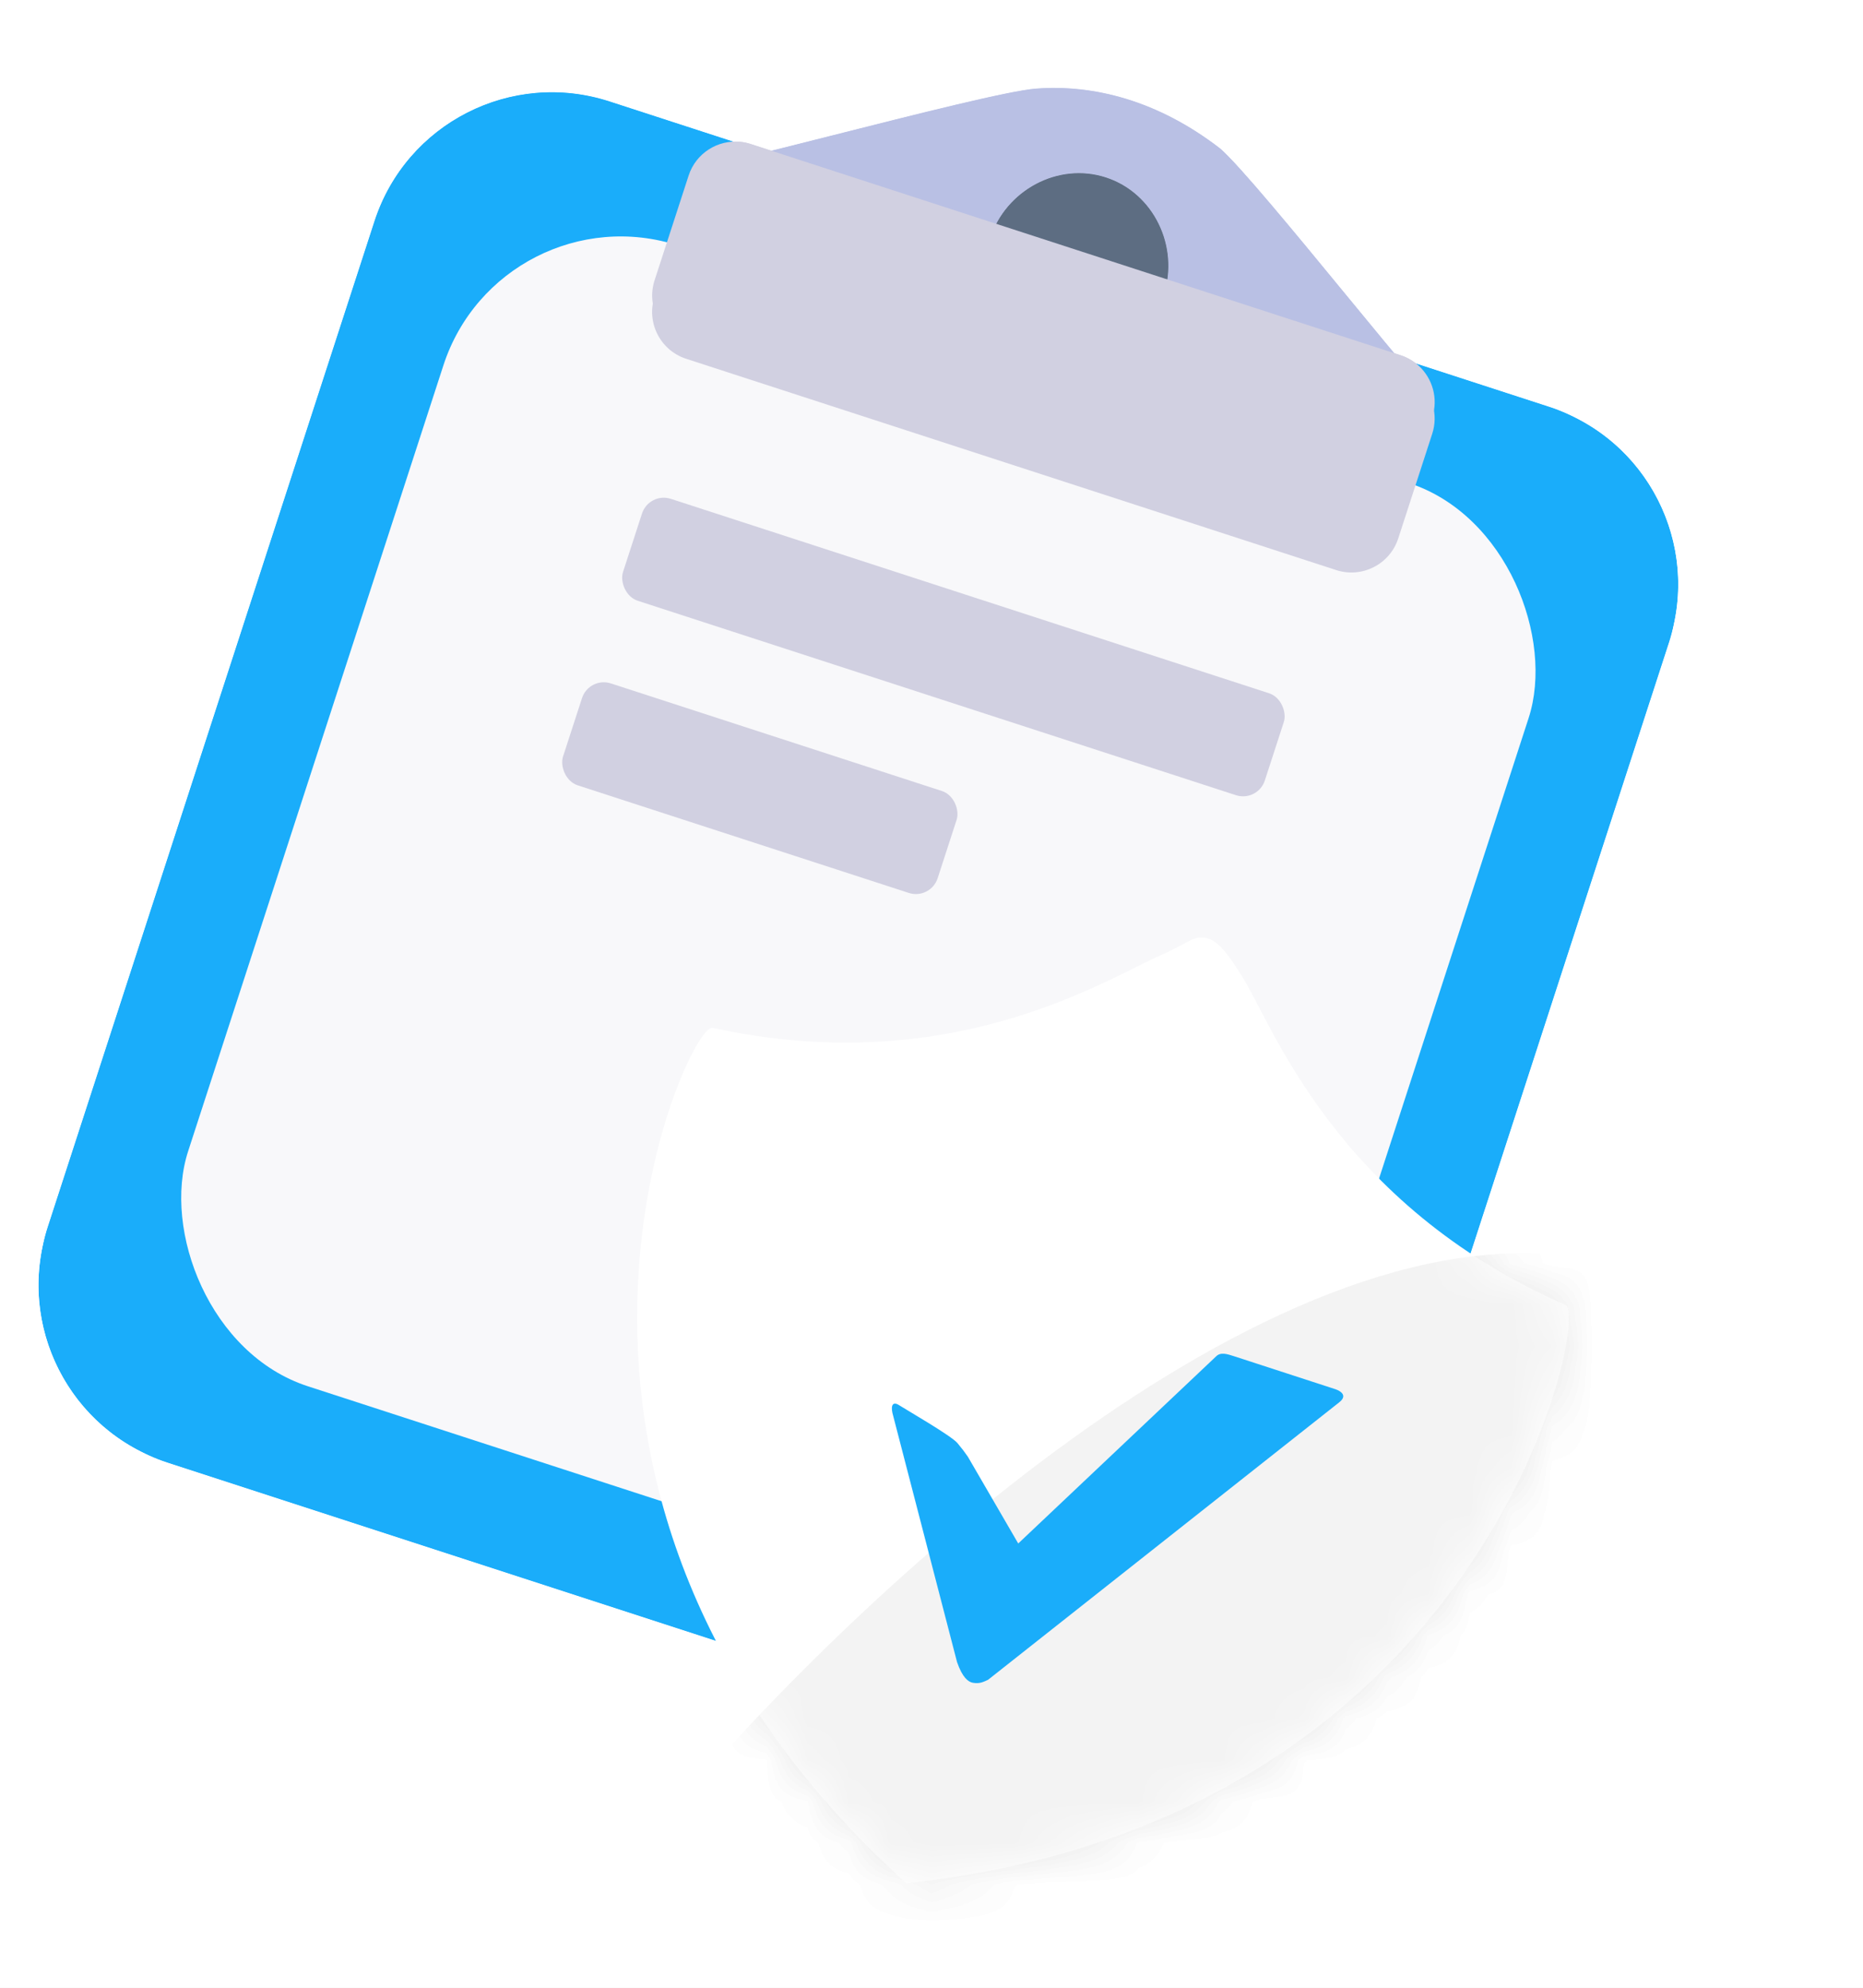 <svg width="45" height="48" viewBox="0 0 45 48" fill="none" xmlns="http://www.w3.org/2000/svg">
<rect width="45" height="48" fill="#EFEFEF"/>
<g clip-path="url(#clip0_0_1)">
<rect width="1440" height="2590" transform="translate(-856 -196)" fill="white"/>
<g clip-path="url(#clip1_0_1)">
<g filter="url(#filter0_d_0_1)">
<rect x="14.102" y="4.539" width="27.562" height="28.962" rx="4.505" transform="rotate(18 14.102 4.539)" fill="#F8F8FA"/>
<rect x="17.678" y="11.875" width="16.3" height="2.588" rx="0.553" transform="rotate(18 17.678 11.875)" fill="#D1D0E1"/>
<rect x="16.229" y="16.333" width="9.514" height="2.588" rx="0.553" transform="rotate(18 16.229 16.333)" fill="#D1D0E1"/>
<path d="M11.046 5.342C11.815 2.976 14.356 1.681 16.722 2.45L39.423 9.826C41.789 10.595 43.084 13.136 42.316 15.503L34.421 39.8C33.652 42.166 31.11 43.461 28.744 42.693L6.043 35.317C3.677 34.548 2.382 32.006 3.151 29.64L11.046 5.342Z" fill="#1AADFA"/>
<path d="M18.631 4.637C18.808 4.092 19.341 3.763 19.889 3.822C19.969 3.831 20.049 3.848 20.129 3.874L25.918 5.755L30.109 7.116L35.831 8.976C35.997 9.029 36.143 9.116 36.264 9.227C36.599 9.532 36.743 10.015 36.594 10.474L35.773 13.002C35.57 13.627 34.899 13.969 34.274 13.766L18.573 8.664C17.948 8.461 17.606 7.79 17.809 7.166L18.631 4.637Z" fill="#D1D0E1"/>
<path fill-rule="evenodd" clip-rule="evenodd" d="M25.918 5.755L20.129 3.874C20.049 3.848 19.969 3.831 19.889 3.822C20.512 3.672 21.298 3.473 22.122 3.265C24.13 2.757 26.365 2.191 27.018 2.14C28.414 2.032 29.977 2.429 31.476 3.589C31.95 4.004 33.27 5.608 34.522 7.131C35.16 7.907 35.781 8.662 36.264 9.227C36.143 9.116 35.997 9.029 35.831 8.976L30.109 7.116C30.485 5.959 29.869 4.662 28.712 4.286C27.554 3.91 26.294 4.597 25.918 5.755Z" fill="#B9C0E4"/>
<path d="M28.712 4.286C27.554 3.91 26.294 4.597 25.918 5.755L30.109 7.116C30.485 5.959 29.869 4.662 28.712 4.286Z" fill="#5D6D82"/>
<path d="M32.004 23.578C32.723 24.706 34.244 29.071 39.819 31.516C40.412 31.734 37.942 43.985 23.894 45.475C13.405 36.013 18.609 24.649 19.216 24.821C25.164 26.12 28.959 23.483 30.204 22.994L30.779 22.695C31.293 22.465 31.608 22.958 31.995 23.564L32.004 23.578Z" fill="white"/>
<path d="M20.524 2.761L16.994 1.614C14.166 0.695 11.129 2.243 10.21 5.071L2.315 29.368C1.396 32.196 2.944 35.234 5.772 36.152L18.682 40.347C19.727 42.287 21.221 44.247 23.306 46.128L23.597 46.391L23.987 46.349C31.291 45.575 35.638 41.983 38.066 38.523C39.273 36.803 40.004 35.12 40.397 33.836C40.592 33.197 40.709 32.638 40.755 32.21C40.777 32.002 40.786 31.788 40.766 31.598C40.756 31.506 40.734 31.373 40.677 31.234C40.631 31.123 40.494 30.845 40.161 30.706C39.583 30.452 39.053 30.178 38.565 29.888L43.151 15.774C44.07 12.946 42.523 9.909 39.695 8.99L36.281 7.881C35.945 7.477 35.577 7.03 35.201 6.573L35.198 6.569C34.574 5.81 33.928 5.024 33.377 4.376C32.846 3.749 32.352 3.187 32.055 2.927L32.035 2.91L32.014 2.893C30.349 1.606 28.573 1.138 26.95 1.264C26.54 1.296 25.742 1.471 24.876 1.676C23.978 1.889 22.912 2.158 21.911 2.412L21.907 2.413C21.422 2.536 20.953 2.654 20.524 2.761Z" stroke="white" stroke-width="1.758"/>
<g filter="url(#filter1_i_0_1)">
<path d="M18.631 4.636C18.808 4.091 19.341 3.761 19.888 3.821C19.969 3.829 20.049 3.846 20.129 3.872L25.917 5.753L30.109 7.115L35.831 8.974C35.997 9.028 36.143 9.115 36.264 9.225C36.598 9.53 36.743 10.014 36.594 10.473L35.773 13.001C35.57 13.626 34.899 13.967 34.274 13.764L18.573 8.663C17.948 8.46 17.606 7.789 17.809 7.164L18.631 4.636Z" fill="#D1D0E1"/>
</g>
<mask id="mask0_0_1" style="mask-type:alpha" maskUnits="userSpaceOnUse" x="17" y="22" width="23" height="24">
<path d="M32.004 23.575C32.723 24.702 34.244 29.067 39.819 31.512C40.412 31.73 37.942 43.981 23.894 45.471C13.406 36.009 18.609 24.646 19.216 24.817C25.164 26.116 28.96 23.479 30.204 22.99L30.779 22.691C31.293 22.461 31.608 22.954 31.995 23.56L32.004 23.575Z" fill="white"/>
</mask>
<g mask="url(#mask0_0_1)">
<path d="M39.841 30.327C32.12 29.383 21.953 39.209 17.834 44.241C19.197 45.041 22.073 46.747 22.672 47.178C23.419 47.716 24.917 47.76 27.382 48.007C29.847 48.255 32.802 45.858 36.58 43.655C40.358 41.452 43.382 36.347 44.09 34.622C44.798 32.897 49.492 31.508 39.841 30.327Z" fill="black" fill-opacity="0.05"/>
<g filter="url(#filter2_ddi_0_1)">
<path fill-rule="evenodd" clip-rule="evenodd" d="M34.242 32.029C34.276 32.039 34.608 32.148 34.346 32.352L25.867 39.05C25.773 39.091 25.676 39.153 25.502 39.123C25.389 39.104 25.248 39 25.117 38.623L23.556 32.606C23.515 32.413 23.573 32.325 23.72 32.421C23.866 32.516 24.985 33.16 25.127 33.335C25.269 33.509 25.269 33.509 25.378 33.663L26.595 35.759L31.372 31.243C31.482 31.131 31.635 31.181 31.814 31.239C31.98 31.294 34.109 31.985 34.242 32.029Z" fill="#1AADFA"/>
</g>
</g>
<rect x="12.438" y="1.058" width="32.879" height="34.558" rx="4.505" transform="rotate(18 12.438 1.058)" fill="#1AADFA"/>
<rect x="14.102" y="4.539" width="27.562" height="28.962" rx="4.505" transform="rotate(18 14.102 4.539)" fill="#F8F8FA"/>
<rect x="17.678" y="11.875" width="16.3" height="2.588" rx="0.553" transform="rotate(18 17.678 11.875)" fill="#D1D0E1"/>
<rect x="16.229" y="16.332" width="9.514" height="2.588" rx="0.553" transform="rotate(18 16.229 16.332)" fill="#D1D0E1"/>
<path d="M18.631 4.638C18.809 4.093 19.342 3.763 19.889 3.822C19.97 3.831 20.05 3.848 20.13 3.874L25.918 5.755L30.11 7.117L35.831 8.976C35.998 9.03 36.144 9.117 36.265 9.227C36.599 9.532 36.744 10.016 36.595 10.474L35.774 13.002C35.571 13.627 34.9 13.969 34.275 13.766L18.574 8.664C17.949 8.461 17.607 7.79 17.81 7.166L18.631 4.638Z" fill="#D1D0E1"/>
<path fill-rule="evenodd" clip-rule="evenodd" d="M25.918 5.755L20.13 3.874C20.05 3.848 19.97 3.831 19.889 3.822C20.512 3.673 21.299 3.474 22.123 3.265C24.131 2.757 26.366 2.191 27.019 2.14C28.415 2.032 29.978 2.429 31.477 3.589C31.951 4.004 33.271 5.608 34.523 7.131C35.161 7.907 35.782 8.662 36.265 9.227C36.144 9.117 35.998 9.03 35.831 8.976L30.11 7.117C30.486 5.959 29.87 4.662 28.712 4.286C27.555 3.91 26.294 4.597 25.918 5.755Z" fill="#B9C0E4"/>
<path d="M28.712 4.286C27.555 3.91 26.294 4.597 25.918 5.755L30.11 7.117C30.486 5.959 29.87 4.662 28.712 4.286Z" fill="#5D6D82"/>
<g filter="url(#filter3_i_0_1)">
<path d="M18.633 4.636C18.809 4.091 19.343 3.761 19.89 3.821C19.971 3.829 20.051 3.846 20.131 3.872L25.919 5.753L30.111 7.115L35.833 8.974C35.998 9.028 36.145 9.115 36.266 9.225C36.6 9.53 36.745 10.014 36.596 10.473L35.775 13.001C35.572 13.626 34.901 13.967 34.276 13.764L18.575 8.663C17.95 8.46 17.608 7.789 17.811 7.164L18.633 4.636Z" fill="#D1D0E1"/>
</g>
<path d="M32.002 23.578C32.721 24.706 34.242 29.071 39.817 31.515C40.41 31.734 37.94 43.985 23.892 45.475C13.404 36.013 18.607 24.649 19.215 24.821C25.162 26.12 28.958 23.483 30.203 22.994L30.778 22.695C31.291 22.465 31.606 22.958 31.993 23.564L32.002 23.578Z" fill="white"/>
<mask id="mask1_0_1" style="mask-type:alpha" maskUnits="userSpaceOnUse" x="17" y="22" width="23" height="24">
<path d="M32.004 23.575C32.723 24.702 34.244 29.067 39.819 31.512C40.412 31.73 37.942 43.981 23.894 45.471C13.406 36.009 18.609 24.646 19.216 24.817C25.164 26.116 28.96 23.479 30.204 22.99L30.779 22.691C31.293 22.461 31.608 22.954 31.995 23.56L32.004 23.575Z" fill="white"/>
</mask>
<g mask="url(#mask1_0_1)">
<path d="M39.841 30.327C32.12 29.383 21.953 39.209 17.834 44.241C19.197 45.041 22.073 46.747 22.672 47.178C23.419 47.716 24.917 47.76 27.382 48.007C29.847 48.255 32.802 45.858 36.58 43.655C40.358 41.452 43.382 36.347 44.09 34.622C44.798 32.897 49.492 31.508 39.841 30.327Z" fill="black" fill-opacity="0.05"/>
<g filter="url(#filter4_ddi_0_1)">
<path fill-rule="evenodd" clip-rule="evenodd" d="M34.242 32.029C34.276 32.039 34.608 32.148 34.346 32.352L25.867 39.05C25.773 39.091 25.676 39.153 25.502 39.123C25.389 39.104 25.248 39 25.117 38.623L23.556 32.606C23.515 32.413 23.573 32.325 23.72 32.421C23.866 32.516 24.985 33.16 25.127 33.335C25.269 33.509 25.269 33.509 25.378 33.663L26.595 35.759L31.372 31.243C31.482 31.131 31.635 31.181 31.814 31.239C31.98 31.294 34.109 31.985 34.242 32.029Z" fill="#1AADFA"/>
</g>
</g>
</g>
</g>
</g>
<defs>
<filter id="filter0_d_0_1" x="-22" y="-22" width="88.644" height="88.644" filterUnits="userSpaceOnUse" color-interpolation-filters="sRGB">
<feFlood flood-opacity="0" result="BackgroundImageFix"/>
<feColorMatrix in="SourceAlpha" type="matrix" values="0 0 0 0 0 0 0 0 0 0 0 0 0 0 0 0 0 0 127 0" result="hardAlpha"/>
<feOffset dx="-2"/>
<feGaussianBlur stdDeviation="2"/>
<feComposite in2="hardAlpha" operator="out"/>
<feColorMatrix type="matrix" values="0 0 0 0 0 0 0 0 0 0 0 0 0 0 0 0 0 0 0.04 0"/>
<feBlend mode="normal" in2="BackgroundImageFix" result="effect1_dropShadow_0_1"/>
<feBlend mode="normal" in="SourceGraphic" in2="effect1_dropShadow_0_1" result="shape"/>
</filter>
<filter id="filter1_i_0_1" x="17.751" y="3.497" width="18.901" height="10.326" filterUnits="userSpaceOnUse" color-interpolation-filters="sRGB">
<feFlood flood-opacity="0" result="BackgroundImageFix"/>
<feBlend mode="normal" in="SourceGraphic" in2="BackgroundImageFix" result="shape"/>
<feColorMatrix in="SourceAlpha" type="matrix" values="0 0 0 0 0 0 0 0 0 0 0 0 0 0 0 0 0 0 127 0" result="hardAlpha"/>
<feOffset dy="-0.395"/>
<feGaussianBlur stdDeviation="0.158"/>
<feComposite in2="hardAlpha" operator="arithmetic" k2="-1" k3="1"/>
<feColorMatrix type="matrix" values="0 0 0 0 0 0 0 0 0 0 0 0 0 0 0 0 0 0 0.25 0"/>
<feBlend mode="normal" in2="shape" result="effect1_innerShadow_0_1"/>
</filter>
<filter id="filter2_ddi_0_1" x="23.227" y="31.177" width="11.536" height="8.966" filterUnits="userSpaceOnUse" color-interpolation-filters="sRGB">
<feFlood flood-opacity="0" result="BackgroundImageFix"/>
<feColorMatrix in="SourceAlpha" type="matrix" values="0 0 0 0 0 0 0 0 0 0 0 0 0 0 0 0 0 0 127 0" result="hardAlpha"/>
<feOffset dy="0.316"/>
<feGaussianBlur stdDeviation="0.158"/>
<feComposite in2="hardAlpha" operator="out"/>
<feColorMatrix type="matrix" values="0 0 0 0 0 0 0 0 0 0 0 0 0 0 0 0 0 0 0.25 0"/>
<feBlend mode="normal" in2="BackgroundImageFix" result="effect1_dropShadow_0_1"/>
<feColorMatrix in="SourceAlpha" type="matrix" values="0 0 0 0 0 0 0 0 0 0 0 0 0 0 0 0 0 0 127 0" result="hardAlpha"/>
<feOffset dy="0.723"/>
<feGaussianBlur stdDeviation="0.145"/>
<feComposite in2="hardAlpha" operator="out"/>
<feColorMatrix type="matrix" values="0 0 0 0 0.554 0 0 0 0 0.554 0 0 0 0 0.554 0 0 0 0.25 0"/>
<feBlend mode="normal" in2="effect1_dropShadow_0_1" result="effect2_dropShadow_0_1"/>
<feBlend mode="normal" in="SourceGraphic" in2="effect2_dropShadow_0_1" result="shape"/>
<feColorMatrix in="SourceAlpha" type="matrix" values="0 0 0 0 0 0 0 0 0 0 0 0 0 0 0 0 0 0 127 0" result="hardAlpha"/>
<feOffset dy="0.474"/>
<feComposite in2="hardAlpha" operator="arithmetic" k2="-1" k3="1"/>
<feColorMatrix type="matrix" values="0 0 0 0 0 0 0 0 0 0.373 0 0 0 0 0.565 0 0 0 1 0"/>
<feBlend mode="normal" in2="shape" result="effect3_innerShadow_0_1"/>
</filter>
<filter id="filter3_i_0_1" x="17.753" y="3.497" width="18.901" height="10.326" filterUnits="userSpaceOnUse" color-interpolation-filters="sRGB">
<feFlood flood-opacity="0" result="BackgroundImageFix"/>
<feBlend mode="normal" in="SourceGraphic" in2="BackgroundImageFix" result="shape"/>
<feColorMatrix in="SourceAlpha" type="matrix" values="0 0 0 0 0 0 0 0 0 0 0 0 0 0 0 0 0 0 127 0" result="hardAlpha"/>
<feOffset dy="-0.395"/>
<feGaussianBlur stdDeviation="0.158"/>
<feComposite in2="hardAlpha" operator="arithmetic" k2="-1" k3="1"/>
<feColorMatrix type="matrix" values="0 0 0 0 0 0 0 0 0 0 0 0 0 0 0 0 0 0 0.25 0"/>
<feBlend mode="normal" in2="shape" result="effect1_innerShadow_0_1"/>
</filter>
<filter id="filter4_ddi_0_1" x="23.227" y="31.177" width="11.536" height="8.966" filterUnits="userSpaceOnUse" color-interpolation-filters="sRGB">
<feFlood flood-opacity="0" result="BackgroundImageFix"/>
<feColorMatrix in="SourceAlpha" type="matrix" values="0 0 0 0 0 0 0 0 0 0 0 0 0 0 0 0 0 0 127 0" result="hardAlpha"/>
<feOffset dy="0.316"/>
<feGaussianBlur stdDeviation="0.158"/>
<feComposite in2="hardAlpha" operator="out"/>
<feColorMatrix type="matrix" values="0 0 0 0 0 0 0 0 0 0 0 0 0 0 0 0 0 0 0.25 0"/>
<feBlend mode="normal" in2="BackgroundImageFix" result="effect1_dropShadow_0_1"/>
<feColorMatrix in="SourceAlpha" type="matrix" values="0 0 0 0 0 0 0 0 0 0 0 0 0 0 0 0 0 0 127 0" result="hardAlpha"/>
<feOffset dy="0.723"/>
<feGaussianBlur stdDeviation="0.145"/>
<feComposite in2="hardAlpha" operator="out"/>
<feColorMatrix type="matrix" values="0 0 0 0 0.554 0 0 0 0 0.554 0 0 0 0 0.554 0 0 0 0.25 0"/>
<feBlend mode="normal" in2="effect1_dropShadow_0_1" result="effect2_dropShadow_0_1"/>
<feBlend mode="normal" in="SourceGraphic" in2="effect2_dropShadow_0_1" result="shape"/>
<feColorMatrix in="SourceAlpha" type="matrix" values="0 0 0 0 0 0 0 0 0 0 0 0 0 0 0 0 0 0 127 0" result="hardAlpha"/>
<feOffset dy="0.474"/>
<feComposite in2="hardAlpha" operator="arithmetic" k2="-1" k3="1"/>
<feColorMatrix type="matrix" values="0 0 0 0 0 0 0 0 0 0.373 0 0 0 0 0.565 0 0 0 1 0"/>
<feBlend mode="normal" in2="shape" result="effect3_innerShadow_0_1"/>
</filter>
<clipPath id="clip0_0_1">
<rect width="1440" height="2590" fill="white" transform="translate(-856 -196)"/>
</clipPath>
<clipPath id="clip1_0_1">
<rect width="48" height="48" fill="white" transform="translate(-3)"/>
</clipPath>
</defs>
</svg>
